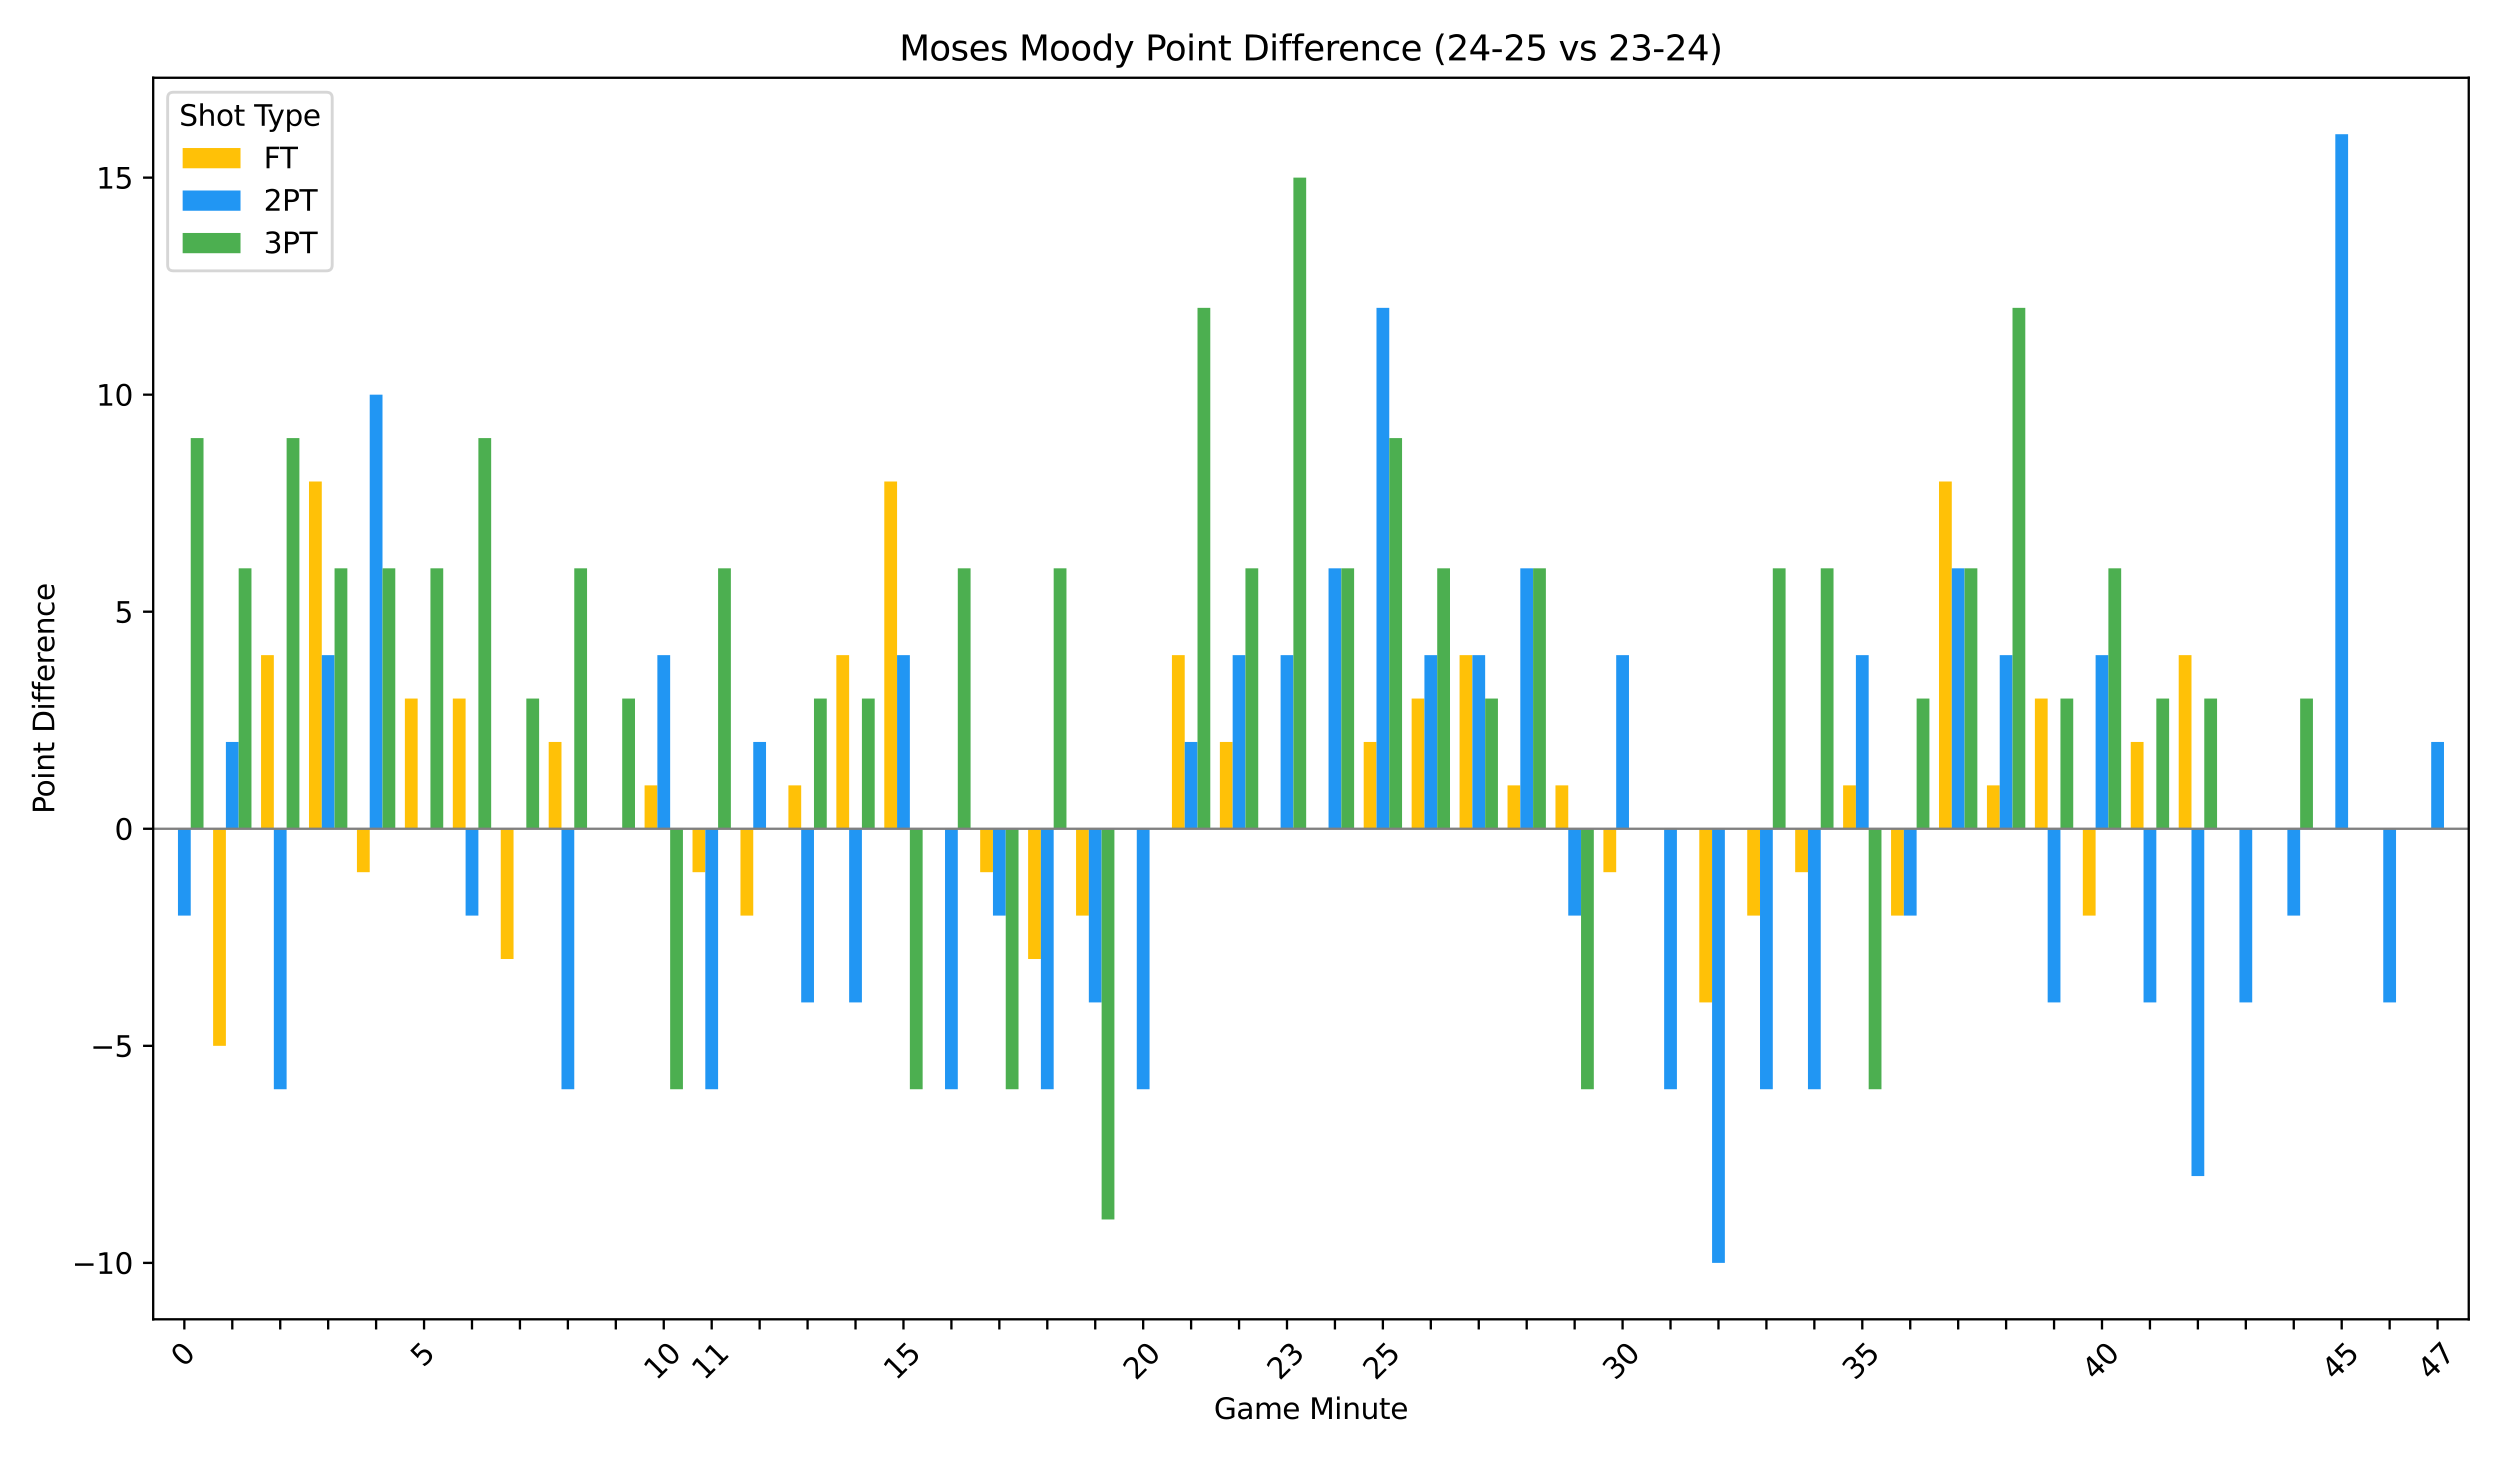 <?xml version="1.0" encoding="utf-8" standalone="no"?>
<!DOCTYPE svg PUBLIC "-//W3C//DTD SVG 1.1//EN"
  "http://www.w3.org/Graphics/SVG/1.1/DTD/svg11.dtd">
<svg xmlns:xlink="http://www.w3.org/1999/xlink" width="864pt" height="504pt" viewBox="0 0 864 504" xmlns="http://www.w3.org/2000/svg" version="1.1">
 <defs>
  <style type="text/css">*{stroke-linejoin: round; stroke-linecap: butt}</style>
 </defs>
 <g id="figure_1">
  <g id="patch_1">
   <path d="M 0 504 
L 864 504 
L 864 0 
L 0 0 
z
" style="fill: #ffffff"/>
  </g>
  <g id="axes_1">
   <g id="patch_2">
    <path d="M 52.94 455.956 
L 853.2 455.956 
L 853.2 26.88 
L 52.94 26.88 
z
" style="fill: #ffffff"/>
   </g>
   <g id="patch_3">
    <path d="M 57.082 286.426 
L 61.5 286.426 
L 61.5 286.426 
L 57.082 286.426 
z
" clip-path="url(#p18027b9542)" style="fill: #ffc107"/>
   </g>
   <g id="patch_4">
    <path d="M 73.651 286.426 
L 78.069 286.426 
L 78.069 361.439 
L 73.651 361.439 
z
" clip-path="url(#p18027b9542)" style="fill: #ffc107"/>
   </g>
   <g id="patch_5">
    <path d="M 90.219 286.426 
L 94.637 286.426 
L 94.637 226.415 
L 90.219 226.415 
z
" clip-path="url(#p18027b9542)" style="fill: #ffc107"/>
   </g>
   <g id="patch_6">
    <path d="M 106.788 286.426 
L 111.206 286.426 
L 111.206 166.405 
L 106.788 166.405 
z
" clip-path="url(#p18027b9542)" style="fill: #ffc107"/>
   </g>
   <g id="patch_7">
    <path d="M 123.356 286.426 
L 127.775 286.426 
L 127.775 301.428 
L 123.356 301.428 
z
" clip-path="url(#p18027b9542)" style="fill: #ffc107"/>
   </g>
   <g id="patch_8">
    <path d="M 139.925 286.426 
L 144.343 286.426 
L 144.343 241.418 
L 139.925 241.418 
z
" clip-path="url(#p18027b9542)" style="fill: #ffc107"/>
   </g>
   <g id="patch_9">
    <path d="M 156.493 286.426 
L 160.912 286.426 
L 160.912 241.418 
L 156.493 241.418 
z
" clip-path="url(#p18027b9542)" style="fill: #ffc107"/>
   </g>
   <g id="patch_10">
    <path d="M 173.062 286.426 
L 177.48 286.426 
L 177.48 331.434 
L 173.062 331.434 
z
" clip-path="url(#p18027b9542)" style="fill: #ffc107"/>
   </g>
   <g id="patch_11">
    <path d="M 189.63 286.426 
L 194.049 286.426 
L 194.049 256.42 
L 189.63 256.42 
z
" clip-path="url(#p18027b9542)" style="fill: #ffc107"/>
   </g>
   <g id="patch_12">
    <path d="M 206.199 286.426 
L 210.617 286.426 
L 210.617 286.426 
L 206.199 286.426 
z
" clip-path="url(#p18027b9542)" style="fill: #ffc107"/>
   </g>
   <g id="patch_13">
    <path d="M 222.767 286.426 
L 227.186 286.426 
L 227.186 271.423 
L 222.767 271.423 
z
" clip-path="url(#p18027b9542)" style="fill: #ffc107"/>
   </g>
   <g id="patch_14">
    <path d="M 239.336 286.426 
L 243.754 286.426 
L 243.754 301.428 
L 239.336 301.428 
z
" clip-path="url(#p18027b9542)" style="fill: #ffc107"/>
   </g>
   <g id="patch_15">
    <path d="M 255.904 286.426 
L 260.323 286.426 
L 260.323 316.431 
L 255.904 316.431 
z
" clip-path="url(#p18027b9542)" style="fill: #ffc107"/>
   </g>
   <g id="patch_16">
    <path d="M 272.473 286.426 
L 276.891 286.426 
L 276.891 271.423 
L 272.473 271.423 
z
" clip-path="url(#p18027b9542)" style="fill: #ffc107"/>
   </g>
   <g id="patch_17">
    <path d="M 289.042 286.426 
L 293.46 286.426 
L 293.46 226.415 
L 289.042 226.415 
z
" clip-path="url(#p18027b9542)" style="fill: #ffc107"/>
   </g>
   <g id="patch_18">
    <path d="M 305.61 286.426 
L 310.028 286.426 
L 310.028 166.405 
L 305.61 166.405 
z
" clip-path="url(#p18027b9542)" style="fill: #ffc107"/>
   </g>
   <g id="patch_19">
    <path d="M 322.179 286.426 
L 326.597 286.426 
L 326.597 286.426 
L 322.179 286.426 
z
" clip-path="url(#p18027b9542)" style="fill: #ffc107"/>
   </g>
   <g id="patch_20">
    <path d="M 338.747 286.426 
L 343.165 286.426 
L 343.165 301.428 
L 338.747 301.428 
z
" clip-path="url(#p18027b9542)" style="fill: #ffc107"/>
   </g>
   <g id="patch_21">
    <path d="M 355.316 286.426 
L 359.734 286.426 
L 359.734 331.434 
L 355.316 331.434 
z
" clip-path="url(#p18027b9542)" style="fill: #ffc107"/>
   </g>
   <g id="patch_22">
    <path d="M 371.884 286.426 
L 376.302 286.426 
L 376.302 316.431 
L 371.884 316.431 
z
" clip-path="url(#p18027b9542)" style="fill: #ffc107"/>
   </g>
   <g id="patch_23">
    <path d="M 388.453 286.426 
L 392.871 286.426 
L 392.871 286.426 
L 388.453 286.426 
z
" clip-path="url(#p18027b9542)" style="fill: #ffc107"/>
   </g>
   <g id="patch_24">
    <path d="M 405.021 286.426 
L 409.44 286.426 
L 409.44 226.415 
L 405.021 226.415 
z
" clip-path="url(#p18027b9542)" style="fill: #ffc107"/>
   </g>
   <g id="patch_25">
    <path d="M 421.59 286.426 
L 426.008 286.426 
L 426.008 256.42 
L 421.59 256.42 
z
" clip-path="url(#p18027b9542)" style="fill: #ffc107"/>
   </g>
   <g id="patch_26">
    <path d="M 438.158 286.426 
L 442.577 286.426 
L 442.577 286.426 
L 438.158 286.426 
z
" clip-path="url(#p18027b9542)" style="fill: #ffc107"/>
   </g>
   <g id="patch_27">
    <path d="M 454.727 286.426 
L 459.145 286.426 
L 459.145 286.426 
L 454.727 286.426 
z
" clip-path="url(#p18027b9542)" style="fill: #ffc107"/>
   </g>
   <g id="patch_28">
    <path d="M 471.295 286.426 
L 475.714 286.426 
L 475.714 256.42 
L 471.295 256.42 
z
" clip-path="url(#p18027b9542)" style="fill: #ffc107"/>
   </g>
   <g id="patch_29">
    <path d="M 487.864 286.426 
L 492.282 286.426 
L 492.282 241.418 
L 487.864 241.418 
z
" clip-path="url(#p18027b9542)" style="fill: #ffc107"/>
   </g>
   <g id="patch_30">
    <path d="M 504.432 286.426 
L 508.851 286.426 
L 508.851 226.415 
L 504.432 226.415 
z
" clip-path="url(#p18027b9542)" style="fill: #ffc107"/>
   </g>
   <g id="patch_31">
    <path d="M 521.001 286.426 
L 525.419 286.426 
L 525.419 271.423 
L 521.001 271.423 
z
" clip-path="url(#p18027b9542)" style="fill: #ffc107"/>
   </g>
   <g id="patch_32">
    <path d="M 537.57 286.426 
L 541.988 286.426 
L 541.988 271.423 
L 537.57 271.423 
z
" clip-path="url(#p18027b9542)" style="fill: #ffc107"/>
   </g>
   <g id="patch_33">
    <path d="M 554.138 286.426 
L 558.556 286.426 
L 558.556 301.428 
L 554.138 301.428 
z
" clip-path="url(#p18027b9542)" style="fill: #ffc107"/>
   </g>
   <g id="patch_34">
    <path d="M 570.707 286.426 
L 575.125 286.426 
L 575.125 286.426 
L 570.707 286.426 
z
" clip-path="url(#p18027b9542)" style="fill: #ffc107"/>
   </g>
   <g id="patch_35">
    <path d="M 587.275 286.426 
L 591.693 286.426 
L 591.693 346.436 
L 587.275 346.436 
z
" clip-path="url(#p18027b9542)" style="fill: #ffc107"/>
   </g>
   <g id="patch_36">
    <path d="M 603.844 286.426 
L 608.262 286.426 
L 608.262 316.431 
L 603.844 316.431 
z
" clip-path="url(#p18027b9542)" style="fill: #ffc107"/>
   </g>
   <g id="patch_37">
    <path d="M 620.412 286.426 
L 624.83 286.426 
L 624.83 301.428 
L 620.412 301.428 
z
" clip-path="url(#p18027b9542)" style="fill: #ffc107"/>
   </g>
   <g id="patch_38">
    <path d="M 636.981 286.426 
L 641.399 286.426 
L 641.399 271.423 
L 636.981 271.423 
z
" clip-path="url(#p18027b9542)" style="fill: #ffc107"/>
   </g>
   <g id="patch_39">
    <path d="M 653.549 286.426 
L 657.967 286.426 
L 657.967 316.431 
L 653.549 316.431 
z
" clip-path="url(#p18027b9542)" style="fill: #ffc107"/>
   </g>
   <g id="patch_40">
    <path d="M 670.118 286.426 
L 674.536 286.426 
L 674.536 166.405 
L 670.118 166.405 
z
" clip-path="url(#p18027b9542)" style="fill: #ffc107"/>
   </g>
   <g id="patch_41">
    <path d="M 686.686 286.426 
L 691.105 286.426 
L 691.105 271.423 
L 686.686 271.423 
z
" clip-path="url(#p18027b9542)" style="fill: #ffc107"/>
   </g>
   <g id="patch_42">
    <path d="M 703.255 286.426 
L 707.673 286.426 
L 707.673 241.418 
L 703.255 241.418 
z
" clip-path="url(#p18027b9542)" style="fill: #ffc107"/>
   </g>
   <g id="patch_43">
    <path d="M 719.823 286.426 
L 724.242 286.426 
L 724.242 316.431 
L 719.823 316.431 
z
" clip-path="url(#p18027b9542)" style="fill: #ffc107"/>
   </g>
   <g id="patch_44">
    <path d="M 736.392 286.426 
L 740.81 286.426 
L 740.81 256.42 
L 736.392 256.42 
z
" clip-path="url(#p18027b9542)" style="fill: #ffc107"/>
   </g>
   <g id="patch_45">
    <path d="M 752.96 286.426 
L 757.379 286.426 
L 757.379 226.415 
L 752.96 226.415 
z
" clip-path="url(#p18027b9542)" style="fill: #ffc107"/>
   </g>
   <g id="patch_46">
    <path d="M 769.529 286.426 
L 773.947 286.426 
L 773.947 286.426 
L 769.529 286.426 
z
" clip-path="url(#p18027b9542)" style="fill: #ffc107"/>
   </g>
   <g id="patch_47">
    <path d="M 786.097 286.426 
L 790.516 286.426 
L 790.516 286.426 
L 786.097 286.426 
z
" clip-path="url(#p18027b9542)" style="fill: #ffc107"/>
   </g>
   <g id="patch_48">
    <path d="M 802.666 286.426 
L 807.084 286.426 
L 807.084 286.426 
L 802.666 286.426 
z
" clip-path="url(#p18027b9542)" style="fill: #ffc107"/>
   </g>
   <g id="patch_49">
    <path d="M 819.235 286.426 
L 823.653 286.426 
L 823.653 286.426 
L 819.235 286.426 
z
" clip-path="url(#p18027b9542)" style="fill: #ffc107"/>
   </g>
   <g id="patch_50">
    <path d="M 835.803 286.426 
L 840.221 286.426 
L 840.221 286.426 
L 835.803 286.426 
z
" clip-path="url(#p18027b9542)" style="fill: #ffc107"/>
   </g>
   <g id="patch_51">
    <path d="M 61.5 286.426 
L 65.919 286.426 
L 65.919 316.431 
L 61.5 316.431 
z
" clip-path="url(#p18027b9542)" style="fill: #2196f3"/>
   </g>
   <g id="patch_52">
    <path d="M 78.069 286.426 
L 82.487 286.426 
L 82.487 256.42 
L 78.069 256.42 
z
" clip-path="url(#p18027b9542)" style="fill: #2196f3"/>
   </g>
   <g id="patch_53">
    <path d="M 94.637 286.426 
L 99.056 286.426 
L 99.056 376.442 
L 94.637 376.442 
z
" clip-path="url(#p18027b9542)" style="fill: #2196f3"/>
   </g>
   <g id="patch_54">
    <path d="M 111.206 286.426 
L 115.624 286.426 
L 115.624 226.415 
L 111.206 226.415 
z
" clip-path="url(#p18027b9542)" style="fill: #2196f3"/>
   </g>
   <g id="patch_55">
    <path d="M 127.775 286.426 
L 132.193 286.426 
L 132.193 136.399 
L 127.775 136.399 
z
" clip-path="url(#p18027b9542)" style="fill: #2196f3"/>
   </g>
   <g id="patch_56">
    <path d="M 144.343 286.426 
L 148.761 286.426 
L 148.761 286.426 
L 144.343 286.426 
z
" clip-path="url(#p18027b9542)" style="fill: #2196f3"/>
   </g>
   <g id="patch_57">
    <path d="M 160.912 286.426 
L 165.33 286.426 
L 165.33 316.431 
L 160.912 316.431 
z
" clip-path="url(#p18027b9542)" style="fill: #2196f3"/>
   </g>
   <g id="patch_58">
    <path d="M 177.48 286.426 
L 181.898 286.426 
L 181.898 286.426 
L 177.48 286.426 
z
" clip-path="url(#p18027b9542)" style="fill: #2196f3"/>
   </g>
   <g id="patch_59">
    <path d="M 194.049 286.426 
L 198.467 286.426 
L 198.467 376.442 
L 194.049 376.442 
z
" clip-path="url(#p18027b9542)" style="fill: #2196f3"/>
   </g>
   <g id="patch_60">
    <path d="M 210.617 286.426 
L 215.035 286.426 
L 215.035 286.426 
L 210.617 286.426 
z
" clip-path="url(#p18027b9542)" style="fill: #2196f3"/>
   </g>
   <g id="patch_61">
    <path d="M 227.186 286.426 
L 231.604 286.426 
L 231.604 226.415 
L 227.186 226.415 
z
" clip-path="url(#p18027b9542)" style="fill: #2196f3"/>
   </g>
   <g id="patch_62">
    <path d="M 243.754 286.426 
L 248.173 286.426 
L 248.173 376.442 
L 243.754 376.442 
z
" clip-path="url(#p18027b9542)" style="fill: #2196f3"/>
   </g>
   <g id="patch_63">
    <path d="M 260.323 286.426 
L 264.741 286.426 
L 264.741 256.42 
L 260.323 256.42 
z
" clip-path="url(#p18027b9542)" style="fill: #2196f3"/>
   </g>
   <g id="patch_64">
    <path d="M 276.891 286.426 
L 281.31 286.426 
L 281.31 346.436 
L 276.891 346.436 
z
" clip-path="url(#p18027b9542)" style="fill: #2196f3"/>
   </g>
   <g id="patch_65">
    <path d="M 293.46 286.426 
L 297.878 286.426 
L 297.878 346.436 
L 293.46 346.436 
z
" clip-path="url(#p18027b9542)" style="fill: #2196f3"/>
   </g>
   <g id="patch_66">
    <path d="M 310.028 286.426 
L 314.447 286.426 
L 314.447 226.415 
L 310.028 226.415 
z
" clip-path="url(#p18027b9542)" style="fill: #2196f3"/>
   </g>
   <g id="patch_67">
    <path d="M 326.597 286.426 
L 331.015 286.426 
L 331.015 376.442 
L 326.597 376.442 
z
" clip-path="url(#p18027b9542)" style="fill: #2196f3"/>
   </g>
   <g id="patch_68">
    <path d="M 343.165 286.426 
L 347.584 286.426 
L 347.584 316.431 
L 343.165 316.431 
z
" clip-path="url(#p18027b9542)" style="fill: #2196f3"/>
   </g>
   <g id="patch_69">
    <path d="M 359.734 286.426 
L 364.152 286.426 
L 364.152 376.442 
L 359.734 376.442 
z
" clip-path="url(#p18027b9542)" style="fill: #2196f3"/>
   </g>
   <g id="patch_70">
    <path d="M 376.302 286.426 
L 380.721 286.426 
L 380.721 346.436 
L 376.302 346.436 
z
" clip-path="url(#p18027b9542)" style="fill: #2196f3"/>
   </g>
   <g id="patch_71">
    <path d="M 392.871 286.426 
L 397.289 286.426 
L 397.289 376.442 
L 392.871 376.442 
z
" clip-path="url(#p18027b9542)" style="fill: #2196f3"/>
   </g>
   <g id="patch_72">
    <path d="M 409.44 286.426 
L 413.858 286.426 
L 413.858 256.42 
L 409.44 256.42 
z
" clip-path="url(#p18027b9542)" style="fill: #2196f3"/>
   </g>
   <g id="patch_73">
    <path d="M 426.008 286.426 
L 430.426 286.426 
L 430.426 226.415 
L 426.008 226.415 
z
" clip-path="url(#p18027b9542)" style="fill: #2196f3"/>
   </g>
   <g id="patch_74">
    <path d="M 442.577 286.426 
L 446.995 286.426 
L 446.995 226.415 
L 442.577 226.415 
z
" clip-path="url(#p18027b9542)" style="fill: #2196f3"/>
   </g>
   <g id="patch_75">
    <path d="M 459.145 286.426 
L 463.563 286.426 
L 463.563 196.41 
L 459.145 196.41 
z
" clip-path="url(#p18027b9542)" style="fill: #2196f3"/>
   </g>
   <g id="patch_76">
    <path d="M 475.714 286.426 
L 480.132 286.426 
L 480.132 106.394 
L 475.714 106.394 
z
" clip-path="url(#p18027b9542)" style="fill: #2196f3"/>
   </g>
   <g id="patch_77">
    <path d="M 492.282 286.426 
L 496.7 286.426 
L 496.7 226.415 
L 492.282 226.415 
z
" clip-path="url(#p18027b9542)" style="fill: #2196f3"/>
   </g>
   <g id="patch_78">
    <path d="M 508.851 286.426 
L 513.269 286.426 
L 513.269 226.415 
L 508.851 226.415 
z
" clip-path="url(#p18027b9542)" style="fill: #2196f3"/>
   </g>
   <g id="patch_79">
    <path d="M 525.419 286.426 
L 529.838 286.426 
L 529.838 196.41 
L 525.419 196.41 
z
" clip-path="url(#p18027b9542)" style="fill: #2196f3"/>
   </g>
   <g id="patch_80">
    <path d="M 541.988 286.426 
L 546.406 286.426 
L 546.406 316.431 
L 541.988 316.431 
z
" clip-path="url(#p18027b9542)" style="fill: #2196f3"/>
   </g>
   <g id="patch_81">
    <path d="M 558.556 286.426 
L 562.975 286.426 
L 562.975 226.415 
L 558.556 226.415 
z
" clip-path="url(#p18027b9542)" style="fill: #2196f3"/>
   </g>
   <g id="patch_82">
    <path d="M 575.125 286.426 
L 579.543 286.426 
L 579.543 376.442 
L 575.125 376.442 
z
" clip-path="url(#p18027b9542)" style="fill: #2196f3"/>
   </g>
   <g id="patch_83">
    <path d="M 591.693 286.426 
L 596.112 286.426 
L 596.112 436.452 
L 591.693 436.452 
z
" clip-path="url(#p18027b9542)" style="fill: #2196f3"/>
   </g>
   <g id="patch_84">
    <path d="M 608.262 286.426 
L 612.68 286.426 
L 612.68 376.442 
L 608.262 376.442 
z
" clip-path="url(#p18027b9542)" style="fill: #2196f3"/>
   </g>
   <g id="patch_85">
    <path d="M 624.83 286.426 
L 629.249 286.426 
L 629.249 376.442 
L 624.83 376.442 
z
" clip-path="url(#p18027b9542)" style="fill: #2196f3"/>
   </g>
   <g id="patch_86">
    <path d="M 641.399 286.426 
L 645.817 286.426 
L 645.817 226.415 
L 641.399 226.415 
z
" clip-path="url(#p18027b9542)" style="fill: #2196f3"/>
   </g>
   <g id="patch_87">
    <path d="M 657.967 286.426 
L 662.386 286.426 
L 662.386 316.431 
L 657.967 316.431 
z
" clip-path="url(#p18027b9542)" style="fill: #2196f3"/>
   </g>
   <g id="patch_88">
    <path d="M 674.536 286.426 
L 678.954 286.426 
L 678.954 196.41 
L 674.536 196.41 
z
" clip-path="url(#p18027b9542)" style="fill: #2196f3"/>
   </g>
   <g id="patch_89">
    <path d="M 691.105 286.426 
L 695.523 286.426 
L 695.523 226.415 
L 691.105 226.415 
z
" clip-path="url(#p18027b9542)" style="fill: #2196f3"/>
   </g>
   <g id="patch_90">
    <path d="M 707.673 286.426 
L 712.091 286.426 
L 712.091 346.436 
L 707.673 346.436 
z
" clip-path="url(#p18027b9542)" style="fill: #2196f3"/>
   </g>
   <g id="patch_91">
    <path d="M 724.242 286.426 
L 728.66 286.426 
L 728.66 226.415 
L 724.242 226.415 
z
" clip-path="url(#p18027b9542)" style="fill: #2196f3"/>
   </g>
   <g id="patch_92">
    <path d="M 740.81 286.426 
L 745.228 286.426 
L 745.228 346.436 
L 740.81 346.436 
z
" clip-path="url(#p18027b9542)" style="fill: #2196f3"/>
   </g>
   <g id="patch_93">
    <path d="M 757.379 286.426 
L 761.797 286.426 
L 761.797 406.447 
L 757.379 406.447 
z
" clip-path="url(#p18027b9542)" style="fill: #2196f3"/>
   </g>
   <g id="patch_94">
    <path d="M 773.947 286.426 
L 778.365 286.426 
L 778.365 346.436 
L 773.947 346.436 
z
" clip-path="url(#p18027b9542)" style="fill: #2196f3"/>
   </g>
   <g id="patch_95">
    <path d="M 790.516 286.426 
L 794.934 286.426 
L 794.934 316.431 
L 790.516 316.431 
z
" clip-path="url(#p18027b9542)" style="fill: #2196f3"/>
   </g>
   <g id="patch_96">
    <path d="M 807.084 286.426 
L 811.503 286.426 
L 811.503 46.383 
L 807.084 46.383 
z
" clip-path="url(#p18027b9542)" style="fill: #2196f3"/>
   </g>
   <g id="patch_97">
    <path d="M 823.653 286.426 
L 828.071 286.426 
L 828.071 346.436 
L 823.653 346.436 
z
" clip-path="url(#p18027b9542)" style="fill: #2196f3"/>
   </g>
   <g id="patch_98">
    <path d="M 840.221 286.426 
L 844.64 286.426 
L 844.64 256.42 
L 840.221 256.42 
z
" clip-path="url(#p18027b9542)" style="fill: #2196f3"/>
   </g>
   <g id="patch_99">
    <path d="M 65.919 286.426 
L 70.337 286.426 
L 70.337 151.402 
L 65.919 151.402 
z
" clip-path="url(#p18027b9542)" style="fill: #4caf50"/>
   </g>
   <g id="patch_100">
    <path d="M 82.487 286.426 
L 86.905 286.426 
L 86.905 196.41 
L 82.487 196.41 
z
" clip-path="url(#p18027b9542)" style="fill: #4caf50"/>
   </g>
   <g id="patch_101">
    <path d="M 99.056 286.426 
L 103.474 286.426 
L 103.474 151.402 
L 99.056 151.402 
z
" clip-path="url(#p18027b9542)" style="fill: #4caf50"/>
   </g>
   <g id="patch_102">
    <path d="M 115.624 286.426 
L 120.043 286.426 
L 120.043 196.41 
L 115.624 196.41 
z
" clip-path="url(#p18027b9542)" style="fill: #4caf50"/>
   </g>
   <g id="patch_103">
    <path d="M 132.193 286.426 
L 136.611 286.426 
L 136.611 196.41 
L 132.193 196.41 
z
" clip-path="url(#p18027b9542)" style="fill: #4caf50"/>
   </g>
   <g id="patch_104">
    <path d="M 148.761 286.426 
L 153.18 286.426 
L 153.18 196.41 
L 148.761 196.41 
z
" clip-path="url(#p18027b9542)" style="fill: #4caf50"/>
   </g>
   <g id="patch_105">
    <path d="M 165.33 286.426 
L 169.748 286.426 
L 169.748 151.402 
L 165.33 151.402 
z
" clip-path="url(#p18027b9542)" style="fill: #4caf50"/>
   </g>
   <g id="patch_106">
    <path d="M 181.898 286.426 
L 186.317 286.426 
L 186.317 241.418 
L 181.898 241.418 
z
" clip-path="url(#p18027b9542)" style="fill: #4caf50"/>
   </g>
   <g id="patch_107">
    <path d="M 198.467 286.426 
L 202.885 286.426 
L 202.885 196.41 
L 198.467 196.41 
z
" clip-path="url(#p18027b9542)" style="fill: #4caf50"/>
   </g>
   <g id="patch_108">
    <path d="M 215.035 286.426 
L 219.454 286.426 
L 219.454 241.418 
L 215.035 241.418 
z
" clip-path="url(#p18027b9542)" style="fill: #4caf50"/>
   </g>
   <g id="patch_109">
    <path d="M 231.604 286.426 
L 236.022 286.426 
L 236.022 376.442 
L 231.604 376.442 
z
" clip-path="url(#p18027b9542)" style="fill: #4caf50"/>
   </g>
   <g id="patch_110">
    <path d="M 248.173 286.426 
L 252.591 286.426 
L 252.591 196.41 
L 248.173 196.41 
z
" clip-path="url(#p18027b9542)" style="fill: #4caf50"/>
   </g>
   <g id="patch_111">
    <path d="M 264.741 286.426 
L 269.159 286.426 
L 269.159 286.426 
L 264.741 286.426 
z
" clip-path="url(#p18027b9542)" style="fill: #4caf50"/>
   </g>
   <g id="patch_112">
    <path d="M 281.31 286.426 
L 285.728 286.426 
L 285.728 241.418 
L 281.31 241.418 
z
" clip-path="url(#p18027b9542)" style="fill: #4caf50"/>
   </g>
   <g id="patch_113">
    <path d="M 297.878 286.426 
L 302.296 286.426 
L 302.296 241.418 
L 297.878 241.418 
z
" clip-path="url(#p18027b9542)" style="fill: #4caf50"/>
   </g>
   <g id="patch_114">
    <path d="M 314.447 286.426 
L 318.865 286.426 
L 318.865 376.442 
L 314.447 376.442 
z
" clip-path="url(#p18027b9542)" style="fill: #4caf50"/>
   </g>
   <g id="patch_115">
    <path d="M 331.015 286.426 
L 335.433 286.426 
L 335.433 196.41 
L 331.015 196.41 
z
" clip-path="url(#p18027b9542)" style="fill: #4caf50"/>
   </g>
   <g id="patch_116">
    <path d="M 347.584 286.426 
L 352.002 286.426 
L 352.002 376.442 
L 347.584 376.442 
z
" clip-path="url(#p18027b9542)" style="fill: #4caf50"/>
   </g>
   <g id="patch_117">
    <path d="M 364.152 286.426 
L 368.57 286.426 
L 368.57 196.41 
L 364.152 196.41 
z
" clip-path="url(#p18027b9542)" style="fill: #4caf50"/>
   </g>
   <g id="patch_118">
    <path d="M 380.721 286.426 
L 385.139 286.426 
L 385.139 421.449 
L 380.721 421.449 
z
" clip-path="url(#p18027b9542)" style="fill: #4caf50"/>
   </g>
   <g id="patch_119">
    <path d="M 397.289 286.426 
L 401.708 286.426 
L 401.708 286.426 
L 397.289 286.426 
z
" clip-path="url(#p18027b9542)" style="fill: #4caf50"/>
   </g>
   <g id="patch_120">
    <path d="M 413.858 286.426 
L 418.276 286.426 
L 418.276 106.394 
L 413.858 106.394 
z
" clip-path="url(#p18027b9542)" style="fill: #4caf50"/>
   </g>
   <g id="patch_121">
    <path d="M 430.426 286.426 
L 434.845 286.426 
L 434.845 196.41 
L 430.426 196.41 
z
" clip-path="url(#p18027b9542)" style="fill: #4caf50"/>
   </g>
   <g id="patch_122">
    <path d="M 446.995 286.426 
L 451.413 286.426 
L 451.413 61.386 
L 446.995 61.386 
z
" clip-path="url(#p18027b9542)" style="fill: #4caf50"/>
   </g>
   <g id="patch_123">
    <path d="M 463.563 286.426 
L 467.982 286.426 
L 467.982 196.41 
L 463.563 196.41 
z
" clip-path="url(#p18027b9542)" style="fill: #4caf50"/>
   </g>
   <g id="patch_124">
    <path d="M 480.132 286.426 
L 484.55 286.426 
L 484.55 151.402 
L 480.132 151.402 
z
" clip-path="url(#p18027b9542)" style="fill: #4caf50"/>
   </g>
   <g id="patch_125">
    <path d="M 496.7 286.426 
L 501.119 286.426 
L 501.119 196.41 
L 496.7 196.41 
z
" clip-path="url(#p18027b9542)" style="fill: #4caf50"/>
   </g>
   <g id="patch_126">
    <path d="M 513.269 286.426 
L 517.687 286.426 
L 517.687 241.418 
L 513.269 241.418 
z
" clip-path="url(#p18027b9542)" style="fill: #4caf50"/>
   </g>
   <g id="patch_127">
    <path d="M 529.838 286.426 
L 534.256 286.426 
L 534.256 196.41 
L 529.838 196.41 
z
" clip-path="url(#p18027b9542)" style="fill: #4caf50"/>
   </g>
   <g id="patch_128">
    <path d="M 546.406 286.426 
L 550.824 286.426 
L 550.824 376.442 
L 546.406 376.442 
z
" clip-path="url(#p18027b9542)" style="fill: #4caf50"/>
   </g>
   <g id="patch_129">
    <path d="M 562.975 286.426 
L 567.393 286.426 
L 567.393 286.426 
L 562.975 286.426 
z
" clip-path="url(#p18027b9542)" style="fill: #4caf50"/>
   </g>
   <g id="patch_130">
    <path d="M 579.543 286.426 
L 583.961 286.426 
L 583.961 286.426 
L 579.543 286.426 
z
" clip-path="url(#p18027b9542)" style="fill: #4caf50"/>
   </g>
   <g id="patch_131">
    <path d="M 596.112 286.426 
L 600.53 286.426 
L 600.53 286.426 
L 596.112 286.426 
z
" clip-path="url(#p18027b9542)" style="fill: #4caf50"/>
   </g>
   <g id="patch_132">
    <path d="M 612.68 286.426 
L 617.098 286.426 
L 617.098 196.41 
L 612.68 196.41 
z
" clip-path="url(#p18027b9542)" style="fill: #4caf50"/>
   </g>
   <g id="patch_133">
    <path d="M 629.249 286.426 
L 633.667 286.426 
L 633.667 196.41 
L 629.249 196.41 
z
" clip-path="url(#p18027b9542)" style="fill: #4caf50"/>
   </g>
   <g id="patch_134">
    <path d="M 645.817 286.426 
L 650.236 286.426 
L 650.236 376.442 
L 645.817 376.442 
z
" clip-path="url(#p18027b9542)" style="fill: #4caf50"/>
   </g>
   <g id="patch_135">
    <path d="M 662.386 286.426 
L 666.804 286.426 
L 666.804 241.418 
L 662.386 241.418 
z
" clip-path="url(#p18027b9542)" style="fill: #4caf50"/>
   </g>
   <g id="patch_136">
    <path d="M 678.954 286.426 
L 683.373 286.426 
L 683.373 196.41 
L 678.954 196.41 
z
" clip-path="url(#p18027b9542)" style="fill: #4caf50"/>
   </g>
   <g id="patch_137">
    <path d="M 695.523 286.426 
L 699.941 286.426 
L 699.941 106.394 
L 695.523 106.394 
z
" clip-path="url(#p18027b9542)" style="fill: #4caf50"/>
   </g>
   <g id="patch_138">
    <path d="M 712.091 286.426 
L 716.51 286.426 
L 716.51 241.418 
L 712.091 241.418 
z
" clip-path="url(#p18027b9542)" style="fill: #4caf50"/>
   </g>
   <g id="patch_139">
    <path d="M 728.66 286.426 
L 733.078 286.426 
L 733.078 196.41 
L 728.66 196.41 
z
" clip-path="url(#p18027b9542)" style="fill: #4caf50"/>
   </g>
   <g id="patch_140">
    <path d="M 745.228 286.426 
L 749.647 286.426 
L 749.647 241.418 
L 745.228 241.418 
z
" clip-path="url(#p18027b9542)" style="fill: #4caf50"/>
   </g>
   <g id="patch_141">
    <path d="M 761.797 286.426 
L 766.215 286.426 
L 766.215 241.418 
L 761.797 241.418 
z
" clip-path="url(#p18027b9542)" style="fill: #4caf50"/>
   </g>
   <g id="patch_142">
    <path d="M 778.365 286.426 
L 782.784 286.426 
L 782.784 286.426 
L 778.365 286.426 
z
" clip-path="url(#p18027b9542)" style="fill: #4caf50"/>
   </g>
   <g id="patch_143">
    <path d="M 794.934 286.426 
L 799.352 286.426 
L 799.352 241.418 
L 794.934 241.418 
z
" clip-path="url(#p18027b9542)" style="fill: #4caf50"/>
   </g>
   <g id="patch_144">
    <path d="M 811.503 286.426 
L 815.921 286.426 
L 815.921 286.426 
L 811.503 286.426 
z
" clip-path="url(#p18027b9542)" style="fill: #4caf50"/>
   </g>
   <g id="patch_145">
    <path d="M 828.071 286.426 
L 832.489 286.426 
L 832.489 286.426 
L 828.071 286.426 
z
" clip-path="url(#p18027b9542)" style="fill: #4caf50"/>
   </g>
   <g id="patch_146">
    <path d="M 844.64 286.426 
L 849.058 286.426 
L 849.058 286.426 
L 844.64 286.426 
z
" clip-path="url(#p18027b9542)" style="fill: #4caf50"/>
   </g>
   <g id="matplotlib.axis_1">
    <g id="xtick_1">
     <g id="line2d_1">
      <defs>
       <path id="mc8991cfaee" d="M 0 0 
L 0 3.5 
" style="stroke: #000000; stroke-width: 0.8"/>
      </defs>
      <g>
       <use xlink:href="#mc8991cfaee" x="63.71" y="455.956" style="stroke: #000000; stroke-width: 0.8"/>
      </g>
     </g>
     <g id="text_1">
      <!-- 0 -->
      <g transform="translate(63.411 472.827) rotate(-45) scale(0.1 -0.1)">
       <defs>
        <path id="DejaVuSans-30" d="M 2034 4250 
Q 1547 4250 1301 3770 
Q 1056 3291 1056 2328 
Q 1056 1369 1301 889 
Q 1547 409 2034 409 
Q 2525 409 2770 889 
Q 3016 1369 3016 2328 
Q 3016 3291 2770 3770 
Q 2525 4250 2034 4250 
z
M 2034 4750 
Q 2819 4750 3233 4129 
Q 3647 3509 3647 2328 
Q 3647 1150 3233 529 
Q 2819 -91 2034 -91 
Q 1250 -91 836 529 
Q 422 1150 422 2328 
Q 422 3509 836 4129 
Q 1250 4750 2034 4750 
z
" transform="scale(0.016)"/>
       </defs>
       <use xlink:href="#DejaVuSans-30"/>
      </g>
     </g>
    </g>
    <g id="xtick_2">
     <g id="line2d_2">
      <g>
       <use xlink:href="#mc8991cfaee" x="80.278" y="455.956" style="stroke: #000000; stroke-width: 0.8"/>
      </g>
     </g>
    </g>
    <g id="xtick_3">
     <g id="line2d_3">
      <g>
       <use xlink:href="#mc8991cfaee" x="96.847" y="455.956" style="stroke: #000000; stroke-width: 0.8"/>
      </g>
     </g>
    </g>
    <g id="xtick_4">
     <g id="line2d_4">
      <g>
       <use xlink:href="#mc8991cfaee" x="113.415" y="455.956" style="stroke: #000000; stroke-width: 0.8"/>
      </g>
     </g>
    </g>
    <g id="xtick_5">
     <g id="line2d_5">
      <g>
       <use xlink:href="#mc8991cfaee" x="129.984" y="455.956" style="stroke: #000000; stroke-width: 0.8"/>
      </g>
     </g>
    </g>
    <g id="xtick_6">
     <g id="line2d_6">
      <g>
       <use xlink:href="#mc8991cfaee" x="146.552" y="455.956" style="stroke: #000000; stroke-width: 0.8"/>
      </g>
     </g>
     <g id="text_2">
      <!-- 5 -->
      <g transform="translate(146.254 472.827) rotate(-45) scale(0.1 -0.1)">
       <defs>
        <path id="DejaVuSans-35" d="M 691 4666 
L 3169 4666 
L 3169 4134 
L 1269 4134 
L 1269 2991 
Q 1406 3038 1543 3061 
Q 1681 3084 1819 3084 
Q 2600 3084 3056 2656 
Q 3513 2228 3513 1497 
Q 3513 744 3044 326 
Q 2575 -91 1722 -91 
Q 1428 -91 1123 -41 
Q 819 9 494 109 
L 494 744 
Q 775 591 1075 516 
Q 1375 441 1709 441 
Q 2250 441 2565 725 
Q 2881 1009 2881 1497 
Q 2881 1984 2565 2268 
Q 2250 2553 1709 2553 
Q 1456 2553 1204 2497 
Q 953 2441 691 2322 
L 691 4666 
z
" transform="scale(0.016)"/>
       </defs>
       <use xlink:href="#DejaVuSans-35"/>
      </g>
     </g>
    </g>
    <g id="xtick_7">
     <g id="line2d_7">
      <g>
       <use xlink:href="#mc8991cfaee" x="163.121" y="455.956" style="stroke: #000000; stroke-width: 0.8"/>
      </g>
     </g>
    </g>
    <g id="xtick_8">
     <g id="line2d_8">
      <g>
       <use xlink:href="#mc8991cfaee" x="179.689" y="455.956" style="stroke: #000000; stroke-width: 0.8"/>
      </g>
     </g>
    </g>
    <g id="xtick_9">
     <g id="line2d_9">
      <g>
       <use xlink:href="#mc8991cfaee" x="196.258" y="455.956" style="stroke: #000000; stroke-width: 0.8"/>
      </g>
     </g>
    </g>
    <g id="xtick_10">
     <g id="line2d_10">
      <g>
       <use xlink:href="#mc8991cfaee" x="212.826" y="455.956" style="stroke: #000000; stroke-width: 0.8"/>
      </g>
     </g>
    </g>
    <g id="xtick_11">
     <g id="line2d_11">
      <g>
       <use xlink:href="#mc8991cfaee" x="229.395" y="455.956" style="stroke: #000000; stroke-width: 0.8"/>
      </g>
     </g>
     <g id="text_3">
      <!-- 10 -->
      <g transform="translate(226.847 477.326) rotate(-45) scale(0.1 -0.1)">
       <defs>
        <path id="DejaVuSans-31" d="M 794 531 
L 1825 531 
L 1825 4091 
L 703 3866 
L 703 4441 
L 1819 4666 
L 2450 4666 
L 2450 531 
L 3481 531 
L 3481 0 
L 794 0 
L 794 531 
z
" transform="scale(0.016)"/>
       </defs>
       <use xlink:href="#DejaVuSans-31"/>
       <use xlink:href="#DejaVuSans-30" transform="translate(63.623 0)"/>
      </g>
     </g>
    </g>
    <g id="xtick_12">
     <g id="line2d_12">
      <g>
       <use xlink:href="#mc8991cfaee" x="245.963" y="455.956" style="stroke: #000000; stroke-width: 0.8"/>
      </g>
     </g>
     <g id="text_4">
      <!-- 11 -->
      <g transform="translate(243.416 477.326) rotate(-45) scale(0.1 -0.1)">
       <use xlink:href="#DejaVuSans-31"/>
       <use xlink:href="#DejaVuSans-31" transform="translate(63.623 0)"/>
      </g>
     </g>
    </g>
    <g id="xtick_13">
     <g id="line2d_13">
      <g>
       <use xlink:href="#mc8991cfaee" x="262.532" y="455.956" style="stroke: #000000; stroke-width: 0.8"/>
      </g>
     </g>
    </g>
    <g id="xtick_14">
     <g id="line2d_14">
      <g>
       <use xlink:href="#mc8991cfaee" x="279.1" y="455.956" style="stroke: #000000; stroke-width: 0.8"/>
      </g>
     </g>
    </g>
    <g id="xtick_15">
     <g id="line2d_15">
      <g>
       <use xlink:href="#mc8991cfaee" x="295.669" y="455.956" style="stroke: #000000; stroke-width: 0.8"/>
      </g>
     </g>
    </g>
    <g id="xtick_16">
     <g id="line2d_16">
      <g>
       <use xlink:href="#mc8991cfaee" x="312.237" y="455.956" style="stroke: #000000; stroke-width: 0.8"/>
      </g>
     </g>
     <g id="text_5">
      <!-- 15 -->
      <g transform="translate(309.69 477.326) rotate(-45) scale(0.1 -0.1)">
       <use xlink:href="#DejaVuSans-31"/>
       <use xlink:href="#DejaVuSans-35" transform="translate(63.623 0)"/>
      </g>
     </g>
    </g>
    <g id="xtick_17">
     <g id="line2d_17">
      <g>
       <use xlink:href="#mc8991cfaee" x="328.806" y="455.956" style="stroke: #000000; stroke-width: 0.8"/>
      </g>
     </g>
    </g>
    <g id="xtick_18">
     <g id="line2d_18">
      <g>
       <use xlink:href="#mc8991cfaee" x="345.375" y="455.956" style="stroke: #000000; stroke-width: 0.8"/>
      </g>
     </g>
    </g>
    <g id="xtick_19">
     <g id="line2d_19">
      <g>
       <use xlink:href="#mc8991cfaee" x="361.943" y="455.956" style="stroke: #000000; stroke-width: 0.8"/>
      </g>
     </g>
    </g>
    <g id="xtick_20">
     <g id="line2d_20">
      <g>
       <use xlink:href="#mc8991cfaee" x="378.512" y="455.956" style="stroke: #000000; stroke-width: 0.8"/>
      </g>
     </g>
    </g>
    <g id="xtick_21">
     <g id="line2d_21">
      <g>
       <use xlink:href="#mc8991cfaee" x="395.08" y="455.956" style="stroke: #000000; stroke-width: 0.8"/>
      </g>
     </g>
     <g id="text_6">
      <!-- 20 -->
      <g transform="translate(392.532 477.326) rotate(-45) scale(0.1 -0.1)">
       <defs>
        <path id="DejaVuSans-32" d="M 1228 531 
L 3431 531 
L 3431 0 
L 469 0 
L 469 531 
Q 828 903 1448 1529 
Q 2069 2156 2228 2338 
Q 2531 2678 2651 2914 
Q 2772 3150 2772 3378 
Q 2772 3750 2511 3984 
Q 2250 4219 1831 4219 
Q 1534 4219 1204 4116 
Q 875 4013 500 3803 
L 500 4441 
Q 881 4594 1212 4672 
Q 1544 4750 1819 4750 
Q 2544 4750 2975 4387 
Q 3406 4025 3406 3419 
Q 3406 3131 3298 2873 
Q 3191 2616 2906 2266 
Q 2828 2175 2409 1742 
Q 1991 1309 1228 531 
z
" transform="scale(0.016)"/>
       </defs>
       <use xlink:href="#DejaVuSans-32"/>
       <use xlink:href="#DejaVuSans-30" transform="translate(63.623 0)"/>
      </g>
     </g>
    </g>
    <g id="xtick_22">
     <g id="line2d_22">
      <g>
       <use xlink:href="#mc8991cfaee" x="411.649" y="455.956" style="stroke: #000000; stroke-width: 0.8"/>
      </g>
     </g>
    </g>
    <g id="xtick_23">
     <g id="line2d_23">
      <g>
       <use xlink:href="#mc8991cfaee" x="428.217" y="455.956" style="stroke: #000000; stroke-width: 0.8"/>
      </g>
     </g>
    </g>
    <g id="xtick_24">
     <g id="line2d_24">
      <g>
       <use xlink:href="#mc8991cfaee" x="444.786" y="455.956" style="stroke: #000000; stroke-width: 0.8"/>
      </g>
     </g>
     <g id="text_7">
      <!-- 23 -->
      <g transform="translate(442.238 477.326) rotate(-45) scale(0.1 -0.1)">
       <defs>
        <path id="DejaVuSans-33" d="M 2597 2516 
Q 3050 2419 3304 2112 
Q 3559 1806 3559 1356 
Q 3559 666 3084 287 
Q 2609 -91 1734 -91 
Q 1441 -91 1130 -33 
Q 819 25 488 141 
L 488 750 
Q 750 597 1062 519 
Q 1375 441 1716 441 
Q 2309 441 2620 675 
Q 2931 909 2931 1356 
Q 2931 1769 2642 2001 
Q 2353 2234 1838 2234 
L 1294 2234 
L 1294 2753 
L 1863 2753 
Q 2328 2753 2575 2939 
Q 2822 3125 2822 3475 
Q 2822 3834 2567 4026 
Q 2313 4219 1838 4219 
Q 1578 4219 1281 4162 
Q 984 4106 628 3988 
L 628 4550 
Q 988 4650 1302 4700 
Q 1616 4750 1894 4750 
Q 2613 4750 3031 4423 
Q 3450 4097 3450 3541 
Q 3450 3153 3228 2886 
Q 3006 2619 2597 2516 
z
" transform="scale(0.016)"/>
       </defs>
       <use xlink:href="#DejaVuSans-32"/>
       <use xlink:href="#DejaVuSans-33" transform="translate(63.623 0)"/>
      </g>
     </g>
    </g>
    <g id="xtick_25">
     <g id="line2d_25">
      <g>
       <use xlink:href="#mc8991cfaee" x="461.354" y="455.956" style="stroke: #000000; stroke-width: 0.8"/>
      </g>
     </g>
    </g>
    <g id="xtick_26">
     <g id="line2d_26">
      <g>
       <use xlink:href="#mc8991cfaee" x="477.923" y="455.956" style="stroke: #000000; stroke-width: 0.8"/>
      </g>
     </g>
     <g id="text_8">
      <!-- 25 -->
      <g transform="translate(475.375 477.326) rotate(-45) scale(0.1 -0.1)">
       <use xlink:href="#DejaVuSans-32"/>
       <use xlink:href="#DejaVuSans-35" transform="translate(63.623 0)"/>
      </g>
     </g>
    </g>
    <g id="xtick_27">
     <g id="line2d_27">
      <g>
       <use xlink:href="#mc8991cfaee" x="494.491" y="455.956" style="stroke: #000000; stroke-width: 0.8"/>
      </g>
     </g>
    </g>
    <g id="xtick_28">
     <g id="line2d_28">
      <g>
       <use xlink:href="#mc8991cfaee" x="511.06" y="455.956" style="stroke: #000000; stroke-width: 0.8"/>
      </g>
     </g>
    </g>
    <g id="xtick_29">
     <g id="line2d_29">
      <g>
       <use xlink:href="#mc8991cfaee" x="527.628" y="455.956" style="stroke: #000000; stroke-width: 0.8"/>
      </g>
     </g>
    </g>
    <g id="xtick_30">
     <g id="line2d_30">
      <g>
       <use xlink:href="#mc8991cfaee" x="544.197" y="455.956" style="stroke: #000000; stroke-width: 0.8"/>
      </g>
     </g>
    </g>
    <g id="xtick_31">
     <g id="line2d_31">
      <g>
       <use xlink:href="#mc8991cfaee" x="560.765" y="455.956" style="stroke: #000000; stroke-width: 0.8"/>
      </g>
     </g>
     <g id="text_9">
      <!-- 30 -->
      <g transform="translate(558.218 477.326) rotate(-45) scale(0.1 -0.1)">
       <use xlink:href="#DejaVuSans-33"/>
       <use xlink:href="#DejaVuSans-30" transform="translate(63.623 0)"/>
      </g>
     </g>
    </g>
    <g id="xtick_32">
     <g id="line2d_32">
      <g>
       <use xlink:href="#mc8991cfaee" x="577.334" y="455.956" style="stroke: #000000; stroke-width: 0.8"/>
      </g>
     </g>
    </g>
    <g id="xtick_33">
     <g id="line2d_33">
      <g>
       <use xlink:href="#mc8991cfaee" x="593.903" y="455.956" style="stroke: #000000; stroke-width: 0.8"/>
      </g>
     </g>
    </g>
    <g id="xtick_34">
     <g id="line2d_34">
      <g>
       <use xlink:href="#mc8991cfaee" x="610.471" y="455.956" style="stroke: #000000; stroke-width: 0.8"/>
      </g>
     </g>
    </g>
    <g id="xtick_35">
     <g id="line2d_35">
      <g>
       <use xlink:href="#mc8991cfaee" x="627.04" y="455.956" style="stroke: #000000; stroke-width: 0.8"/>
      </g>
     </g>
    </g>
    <g id="xtick_36">
     <g id="line2d_36">
      <g>
       <use xlink:href="#mc8991cfaee" x="643.608" y="455.956" style="stroke: #000000; stroke-width: 0.8"/>
      </g>
     </g>
     <g id="text_10">
      <!-- 35 -->
      <g transform="translate(641.06 477.326) rotate(-45) scale(0.1 -0.1)">
       <use xlink:href="#DejaVuSans-33"/>
       <use xlink:href="#DejaVuSans-35" transform="translate(63.623 0)"/>
      </g>
     </g>
    </g>
    <g id="xtick_37">
     <g id="line2d_37">
      <g>
       <use xlink:href="#mc8991cfaee" x="660.177" y="455.956" style="stroke: #000000; stroke-width: 0.8"/>
      </g>
     </g>
    </g>
    <g id="xtick_38">
     <g id="line2d_38">
      <g>
       <use xlink:href="#mc8991cfaee" x="676.745" y="455.956" style="stroke: #000000; stroke-width: 0.8"/>
      </g>
     </g>
    </g>
    <g id="xtick_39">
     <g id="line2d_39">
      <g>
       <use xlink:href="#mc8991cfaee" x="693.314" y="455.956" style="stroke: #000000; stroke-width: 0.8"/>
      </g>
     </g>
    </g>
    <g id="xtick_40">
     <g id="line2d_40">
      <g>
       <use xlink:href="#mc8991cfaee" x="709.882" y="455.956" style="stroke: #000000; stroke-width: 0.8"/>
      </g>
     </g>
    </g>
    <g id="xtick_41">
     <g id="line2d_41">
      <g>
       <use xlink:href="#mc8991cfaee" x="726.451" y="455.956" style="stroke: #000000; stroke-width: 0.8"/>
      </g>
     </g>
     <g id="text_11">
      <!-- 40 -->
      <g transform="translate(723.903 477.326) rotate(-45) scale(0.1 -0.1)">
       <defs>
        <path id="DejaVuSans-34" d="M 2419 4116 
L 825 1625 
L 2419 1625 
L 2419 4116 
z
M 2253 4666 
L 3047 4666 
L 3047 1625 
L 3713 1625 
L 3713 1100 
L 3047 1100 
L 3047 0 
L 2419 0 
L 2419 1100 
L 313 1100 
L 313 1709 
L 2253 4666 
z
" transform="scale(0.016)"/>
       </defs>
       <use xlink:href="#DejaVuSans-34"/>
       <use xlink:href="#DejaVuSans-30" transform="translate(63.623 0)"/>
      </g>
     </g>
    </g>
    <g id="xtick_42">
     <g id="line2d_42">
      <g>
       <use xlink:href="#mc8991cfaee" x="743.019" y="455.956" style="stroke: #000000; stroke-width: 0.8"/>
      </g>
     </g>
    </g>
    <g id="xtick_43">
     <g id="line2d_43">
      <g>
       <use xlink:href="#mc8991cfaee" x="759.588" y="455.956" style="stroke: #000000; stroke-width: 0.8"/>
      </g>
     </g>
    </g>
    <g id="xtick_44">
     <g id="line2d_44">
      <g>
       <use xlink:href="#mc8991cfaee" x="776.156" y="455.956" style="stroke: #000000; stroke-width: 0.8"/>
      </g>
     </g>
    </g>
    <g id="xtick_45">
     <g id="line2d_45">
      <g>
       <use xlink:href="#mc8991cfaee" x="792.725" y="455.956" style="stroke: #000000; stroke-width: 0.8"/>
      </g>
     </g>
    </g>
    <g id="xtick_46">
     <g id="line2d_46">
      <g>
       <use xlink:href="#mc8991cfaee" x="809.293" y="455.956" style="stroke: #000000; stroke-width: 0.8"/>
      </g>
     </g>
     <g id="text_12">
      <!-- 45 -->
      <g transform="translate(806.746 477.326) rotate(-45) scale(0.1 -0.1)">
       <use xlink:href="#DejaVuSans-34"/>
       <use xlink:href="#DejaVuSans-35" transform="translate(63.623 0)"/>
      </g>
     </g>
    </g>
    <g id="xtick_47">
     <g id="line2d_47">
      <g>
       <use xlink:href="#mc8991cfaee" x="825.862" y="455.956" style="stroke: #000000; stroke-width: 0.8"/>
      </g>
     </g>
    </g>
    <g id="xtick_48">
     <g id="line2d_48">
      <g>
       <use xlink:href="#mc8991cfaee" x="842.43" y="455.956" style="stroke: #000000; stroke-width: 0.8"/>
      </g>
     </g>
     <g id="text_13">
      <!-- 47 -->
      <g transform="translate(839.883 477.326) rotate(-45) scale(0.1 -0.1)">
       <defs>
        <path id="DejaVuSans-37" d="M 525 4666 
L 3525 4666 
L 3525 4397 
L 1831 0 
L 1172 0 
L 2766 4134 
L 525 4134 
L 525 4666 
z
" transform="scale(0.016)"/>
       </defs>
       <use xlink:href="#DejaVuSans-34"/>
       <use xlink:href="#DejaVuSans-37" transform="translate(63.623 0)"/>
      </g>
     </g>
    </g>
    <g id="text_14">
     <!-- Game Minute -->
     <g transform="translate(419.518 490.395) scale(0.1 -0.1)">
      <defs>
       <path id="DejaVuSans-47" d="M 3809 666 
L 3809 1919 
L 2778 1919 
L 2778 2438 
L 4434 2438 
L 4434 434 
Q 4069 175 3628 42 
Q 3188 -91 2688 -91 
Q 1594 -91 976 548 
Q 359 1188 359 2328 
Q 359 3472 976 4111 
Q 1594 4750 2688 4750 
Q 3144 4750 3555 4637 
Q 3966 4525 4313 4306 
L 4313 3634 
Q 3963 3931 3569 4081 
Q 3175 4231 2741 4231 
Q 1884 4231 1454 3753 
Q 1025 3275 1025 2328 
Q 1025 1384 1454 906 
Q 1884 428 2741 428 
Q 3075 428 3337 486 
Q 3600 544 3809 666 
z
" transform="scale(0.016)"/>
       <path id="DejaVuSans-61" d="M 2194 1759 
Q 1497 1759 1228 1600 
Q 959 1441 959 1056 
Q 959 750 1161 570 
Q 1363 391 1709 391 
Q 2188 391 2477 730 
Q 2766 1069 2766 1631 
L 2766 1759 
L 2194 1759 
z
M 3341 1997 
L 3341 0 
L 2766 0 
L 2766 531 
Q 2569 213 2275 61 
Q 1981 -91 1556 -91 
Q 1019 -91 701 211 
Q 384 513 384 1019 
Q 384 1609 779 1909 
Q 1175 2209 1959 2209 
L 2766 2209 
L 2766 2266 
Q 2766 2663 2505 2880 
Q 2244 3097 1772 3097 
Q 1472 3097 1187 3025 
Q 903 2953 641 2809 
L 641 3341 
Q 956 3463 1253 3523 
Q 1550 3584 1831 3584 
Q 2591 3584 2966 3190 
Q 3341 2797 3341 1997 
z
" transform="scale(0.016)"/>
       <path id="DejaVuSans-6d" d="M 3328 2828 
Q 3544 3216 3844 3400 
Q 4144 3584 4550 3584 
Q 5097 3584 5394 3201 
Q 5691 2819 5691 2113 
L 5691 0 
L 5113 0 
L 5113 2094 
Q 5113 2597 4934 2840 
Q 4756 3084 4391 3084 
Q 3944 3084 3684 2787 
Q 3425 2491 3425 1978 
L 3425 0 
L 2847 0 
L 2847 2094 
Q 2847 2600 2669 2842 
Q 2491 3084 2119 3084 
Q 1678 3084 1418 2786 
Q 1159 2488 1159 1978 
L 1159 0 
L 581 0 
L 581 3500 
L 1159 3500 
L 1159 2956 
Q 1356 3278 1631 3431 
Q 1906 3584 2284 3584 
Q 2666 3584 2933 3390 
Q 3200 3197 3328 2828 
z
" transform="scale(0.016)"/>
       <path id="DejaVuSans-65" d="M 3597 1894 
L 3597 1613 
L 953 1613 
Q 991 1019 1311 708 
Q 1631 397 2203 397 
Q 2534 397 2845 478 
Q 3156 559 3463 722 
L 3463 178 
Q 3153 47 2828 -22 
Q 2503 -91 2169 -91 
Q 1331 -91 842 396 
Q 353 884 353 1716 
Q 353 2575 817 3079 
Q 1281 3584 2069 3584 
Q 2775 3584 3186 3129 
Q 3597 2675 3597 1894 
z
M 3022 2063 
Q 3016 2534 2758 2815 
Q 2500 3097 2075 3097 
Q 1594 3097 1305 2825 
Q 1016 2553 972 2059 
L 3022 2063 
z
" transform="scale(0.016)"/>
       <path id="DejaVuSans-20" transform="scale(0.016)"/>
       <path id="DejaVuSans-4d" d="M 628 4666 
L 1569 4666 
L 2759 1491 
L 3956 4666 
L 4897 4666 
L 4897 0 
L 4281 0 
L 4281 4097 
L 3078 897 
L 2444 897 
L 1241 4097 
L 1241 0 
L 628 0 
L 628 4666 
z
" transform="scale(0.016)"/>
       <path id="DejaVuSans-69" d="M 603 3500 
L 1178 3500 
L 1178 0 
L 603 0 
L 603 3500 
z
M 603 4863 
L 1178 4863 
L 1178 4134 
L 603 4134 
L 603 4863 
z
" transform="scale(0.016)"/>
       <path id="DejaVuSans-6e" d="M 3513 2113 
L 3513 0 
L 2938 0 
L 2938 2094 
Q 2938 2591 2744 2837 
Q 2550 3084 2163 3084 
Q 1697 3084 1428 2787 
Q 1159 2491 1159 1978 
L 1159 0 
L 581 0 
L 581 3500 
L 1159 3500 
L 1159 2956 
Q 1366 3272 1645 3428 
Q 1925 3584 2291 3584 
Q 2894 3584 3203 3211 
Q 3513 2838 3513 2113 
z
" transform="scale(0.016)"/>
       <path id="DejaVuSans-75" d="M 544 1381 
L 544 3500 
L 1119 3500 
L 1119 1403 
Q 1119 906 1312 657 
Q 1506 409 1894 409 
Q 2359 409 2629 706 
Q 2900 1003 2900 1516 
L 2900 3500 
L 3475 3500 
L 3475 0 
L 2900 0 
L 2900 538 
Q 2691 219 2414 64 
Q 2138 -91 1772 -91 
Q 1169 -91 856 284 
Q 544 659 544 1381 
z
M 1991 3584 
L 1991 3584 
z
" transform="scale(0.016)"/>
       <path id="DejaVuSans-74" d="M 1172 4494 
L 1172 3500 
L 2356 3500 
L 2356 3053 
L 1172 3053 
L 1172 1153 
Q 1172 725 1289 603 
Q 1406 481 1766 481 
L 2356 481 
L 2356 0 
L 1766 0 
Q 1100 0 847 248 
Q 594 497 594 1153 
L 594 3053 
L 172 3053 
L 172 3500 
L 594 3500 
L 594 4494 
L 1172 4494 
z
" transform="scale(0.016)"/>
      </defs>
      <use xlink:href="#DejaVuSans-47"/>
      <use xlink:href="#DejaVuSans-61" transform="translate(77.49 0)"/>
      <use xlink:href="#DejaVuSans-6d" transform="translate(138.77 0)"/>
      <use xlink:href="#DejaVuSans-65" transform="translate(236.182 0)"/>
      <use xlink:href="#DejaVuSans-20" transform="translate(297.705 0)"/>
      <use xlink:href="#DejaVuSans-4d" transform="translate(329.492 0)"/>
      <use xlink:href="#DejaVuSans-69" transform="translate(415.771 0)"/>
      <use xlink:href="#DejaVuSans-6e" transform="translate(443.555 0)"/>
      <use xlink:href="#DejaVuSans-75" transform="translate(506.934 0)"/>
      <use xlink:href="#DejaVuSans-74" transform="translate(570.312 0)"/>
      <use xlink:href="#DejaVuSans-65" transform="translate(609.521 0)"/>
     </g>
    </g>
   </g>
   <g id="matplotlib.axis_2">
    <g id="ytick_1">
     <g id="line2d_49">
      <defs>
       <path id="medaf1656de" d="M 0 0 
L -3.5 0 
" style="stroke: #000000; stroke-width: 0.8"/>
      </defs>
      <g>
       <use xlink:href="#medaf1656de" x="52.94" y="436.452" style="stroke: #000000; stroke-width: 0.8"/>
      </g>
     </g>
     <g id="text_15">
      <!-- −10 -->
      <g transform="translate(24.835 440.251) scale(0.1 -0.1)">
       <defs>
        <path id="DejaVuSans-2212" d="M 678 2272 
L 4684 2272 
L 4684 1741 
L 678 1741 
L 678 2272 
z
" transform="scale(0.016)"/>
       </defs>
       <use xlink:href="#DejaVuSans-2212"/>
       <use xlink:href="#DejaVuSans-31" transform="translate(83.789 0)"/>
       <use xlink:href="#DejaVuSans-30" transform="translate(147.412 0)"/>
      </g>
     </g>
    </g>
    <g id="ytick_2">
     <g id="line2d_50">
      <g>
       <use xlink:href="#medaf1656de" x="52.94" y="361.439" style="stroke: #000000; stroke-width: 0.8"/>
      </g>
     </g>
     <g id="text_16">
      <!-- −5 -->
      <g transform="translate(31.198 365.238) scale(0.1 -0.1)">
       <use xlink:href="#DejaVuSans-2212"/>
       <use xlink:href="#DejaVuSans-35" transform="translate(83.789 0)"/>
      </g>
     </g>
    </g>
    <g id="ytick_3">
     <g id="line2d_51">
      <g>
       <use xlink:href="#medaf1656de" x="52.94" y="286.426" style="stroke: #000000; stroke-width: 0.8"/>
      </g>
     </g>
     <g id="text_17">
      <!-- 0 -->
      <g transform="translate(39.578 290.225) scale(0.1 -0.1)">
       <use xlink:href="#DejaVuSans-30"/>
      </g>
     </g>
    </g>
    <g id="ytick_4">
     <g id="line2d_52">
      <g>
       <use xlink:href="#medaf1656de" x="52.94" y="211.412" style="stroke: #000000; stroke-width: 0.8"/>
      </g>
     </g>
     <g id="text_18">
      <!-- 5 -->
      <g transform="translate(39.578 215.212) scale(0.1 -0.1)">
       <use xlink:href="#DejaVuSans-35"/>
      </g>
     </g>
    </g>
    <g id="ytick_5">
     <g id="line2d_53">
      <g>
       <use xlink:href="#medaf1656de" x="52.94" y="136.399" style="stroke: #000000; stroke-width: 0.8"/>
      </g>
     </g>
     <g id="text_19">
      <!-- 10 -->
      <g transform="translate(33.215 140.198) scale(0.1 -0.1)">
       <use xlink:href="#DejaVuSans-31"/>
       <use xlink:href="#DejaVuSans-30" transform="translate(63.623 0)"/>
      </g>
     </g>
    </g>
    <g id="ytick_6">
     <g id="line2d_54">
      <g>
       <use xlink:href="#medaf1656de" x="52.94" y="61.386" style="stroke: #000000; stroke-width: 0.8"/>
      </g>
     </g>
     <g id="text_20">
      <!-- 15 -->
      <g transform="translate(33.215 65.185) scale(0.1 -0.1)">
       <use xlink:href="#DejaVuSans-31"/>
       <use xlink:href="#DejaVuSans-35" transform="translate(63.623 0)"/>
      </g>
     </g>
    </g>
    <g id="text_21">
     <!-- Point Difference -->
     <g transform="translate(18.756 281.268) rotate(-90) scale(0.1 -0.1)">
      <defs>
       <path id="DejaVuSans-50" d="M 1259 4147 
L 1259 2394 
L 2053 2394 
Q 2494 2394 2734 2622 
Q 2975 2850 2975 3272 
Q 2975 3691 2734 3919 
Q 2494 4147 2053 4147 
L 1259 4147 
z
M 628 4666 
L 2053 4666 
Q 2838 4666 3239 4311 
Q 3641 3956 3641 3272 
Q 3641 2581 3239 2228 
Q 2838 1875 2053 1875 
L 1259 1875 
L 1259 0 
L 628 0 
L 628 4666 
z
" transform="scale(0.016)"/>
       <path id="DejaVuSans-6f" d="M 1959 3097 
Q 1497 3097 1228 2736 
Q 959 2375 959 1747 
Q 959 1119 1226 758 
Q 1494 397 1959 397 
Q 2419 397 2687 759 
Q 2956 1122 2956 1747 
Q 2956 2369 2687 2733 
Q 2419 3097 1959 3097 
z
M 1959 3584 
Q 2709 3584 3137 3096 
Q 3566 2609 3566 1747 
Q 3566 888 3137 398 
Q 2709 -91 1959 -91 
Q 1206 -91 779 398 
Q 353 888 353 1747 
Q 353 2609 779 3096 
Q 1206 3584 1959 3584 
z
" transform="scale(0.016)"/>
       <path id="DejaVuSans-44" d="M 1259 4147 
L 1259 519 
L 2022 519 
Q 2988 519 3436 956 
Q 3884 1394 3884 2338 
Q 3884 3275 3436 3711 
Q 2988 4147 2022 4147 
L 1259 4147 
z
M 628 4666 
L 1925 4666 
Q 3281 4666 3915 4102 
Q 4550 3538 4550 2338 
Q 4550 1131 3912 565 
Q 3275 0 1925 0 
L 628 0 
L 628 4666 
z
" transform="scale(0.016)"/>
       <path id="DejaVuSans-66" d="M 2375 4863 
L 2375 4384 
L 1825 4384 
Q 1516 4384 1395 4259 
Q 1275 4134 1275 3809 
L 1275 3500 
L 2222 3500 
L 2222 3053 
L 1275 3053 
L 1275 0 
L 697 0 
L 697 3053 
L 147 3053 
L 147 3500 
L 697 3500 
L 697 3744 
Q 697 4328 969 4595 
Q 1241 4863 1831 4863 
L 2375 4863 
z
" transform="scale(0.016)"/>
       <path id="DejaVuSans-72" d="M 2631 2963 
Q 2534 3019 2420 3045 
Q 2306 3072 2169 3072 
Q 1681 3072 1420 2755 
Q 1159 2438 1159 1844 
L 1159 0 
L 581 0 
L 581 3500 
L 1159 3500 
L 1159 2956 
Q 1341 3275 1631 3429 
Q 1922 3584 2338 3584 
Q 2397 3584 2469 3576 
Q 2541 3569 2628 3553 
L 2631 2963 
z
" transform="scale(0.016)"/>
       <path id="DejaVuSans-63" d="M 3122 3366 
L 3122 2828 
Q 2878 2963 2633 3030 
Q 2388 3097 2138 3097 
Q 1578 3097 1268 2742 
Q 959 2388 959 1747 
Q 959 1106 1268 751 
Q 1578 397 2138 397 
Q 2388 397 2633 464 
Q 2878 531 3122 666 
L 3122 134 
Q 2881 22 2623 -34 
Q 2366 -91 2075 -91 
Q 1284 -91 818 406 
Q 353 903 353 1747 
Q 353 2603 823 3093 
Q 1294 3584 2113 3584 
Q 2378 3584 2631 3529 
Q 2884 3475 3122 3366 
z
" transform="scale(0.016)"/>
      </defs>
      <use xlink:href="#DejaVuSans-50"/>
      <use xlink:href="#DejaVuSans-6f" transform="translate(56.678 0)"/>
      <use xlink:href="#DejaVuSans-69" transform="translate(117.859 0)"/>
      <use xlink:href="#DejaVuSans-6e" transform="translate(145.643 0)"/>
      <use xlink:href="#DejaVuSans-74" transform="translate(209.021 0)"/>
      <use xlink:href="#DejaVuSans-20" transform="translate(248.23 0)"/>
      <use xlink:href="#DejaVuSans-44" transform="translate(280.018 0)"/>
      <use xlink:href="#DejaVuSans-69" transform="translate(357.02 0)"/>
      <use xlink:href="#DejaVuSans-66" transform="translate(384.803 0)"/>
      <use xlink:href="#DejaVuSans-66" transform="translate(420.008 0)"/>
      <use xlink:href="#DejaVuSans-65" transform="translate(455.213 0)"/>
      <use xlink:href="#DejaVuSans-72" transform="translate(516.736 0)"/>
      <use xlink:href="#DejaVuSans-65" transform="translate(555.6 0)"/>
      <use xlink:href="#DejaVuSans-6e" transform="translate(617.123 0)"/>
      <use xlink:href="#DejaVuSans-63" transform="translate(680.502 0)"/>
      <use xlink:href="#DejaVuSans-65" transform="translate(735.482 0)"/>
     </g>
    </g>
   </g>
   <g id="line2d_55">
    <path d="M 52.94 286.426 
L 853.2 286.426 
" clip-path="url(#p18027b9542)" style="fill: none; stroke: #808080; stroke-width: 0.8; stroke-linecap: square"/>
   </g>
   <g id="patch_147">
    <path d="M 52.94 455.956 
L 52.94 26.88 
" style="fill: none; stroke: #000000; stroke-width: 0.8; stroke-linejoin: miter; stroke-linecap: square"/>
   </g>
   <g id="patch_148">
    <path d="M 853.2 455.956 
L 853.2 26.88 
" style="fill: none; stroke: #000000; stroke-width: 0.8; stroke-linejoin: miter; stroke-linecap: square"/>
   </g>
   <g id="patch_149">
    <path d="M 52.94 455.956 
L 853.2 455.956 
" style="fill: none; stroke: #000000; stroke-width: 0.8; stroke-linejoin: miter; stroke-linecap: square"/>
   </g>
   <g id="patch_150">
    <path d="M 52.94 26.88 
L 853.2 26.88 
" style="fill: none; stroke: #000000; stroke-width: 0.8; stroke-linejoin: miter; stroke-linecap: square"/>
   </g>
   <g id="text_22">
    <!-- Moses Moody Point Difference (24-25 vs 23-24) -->
    <g transform="translate(310.817 20.88) scale(0.12 -0.12)">
     <defs>
      <path id="DejaVuSans-73" d="M 2834 3397 
L 2834 2853 
Q 2591 2978 2328 3040 
Q 2066 3103 1784 3103 
Q 1356 3103 1142 2972 
Q 928 2841 928 2578 
Q 928 2378 1081 2264 
Q 1234 2150 1697 2047 
L 1894 2003 
Q 2506 1872 2764 1633 
Q 3022 1394 3022 966 
Q 3022 478 2636 193 
Q 2250 -91 1575 -91 
Q 1294 -91 989 -36 
Q 684 19 347 128 
L 347 722 
Q 666 556 975 473 
Q 1284 391 1588 391 
Q 1994 391 2212 530 
Q 2431 669 2431 922 
Q 2431 1156 2273 1281 
Q 2116 1406 1581 1522 
L 1381 1569 
Q 847 1681 609 1914 
Q 372 2147 372 2553 
Q 372 3047 722 3315 
Q 1072 3584 1716 3584 
Q 2034 3584 2315 3537 
Q 2597 3491 2834 3397 
z
" transform="scale(0.016)"/>
      <path id="DejaVuSans-64" d="M 2906 2969 
L 2906 4863 
L 3481 4863 
L 3481 0 
L 2906 0 
L 2906 525 
Q 2725 213 2448 61 
Q 2172 -91 1784 -91 
Q 1150 -91 751 415 
Q 353 922 353 1747 
Q 353 2572 751 3078 
Q 1150 3584 1784 3584 
Q 2172 3584 2448 3432 
Q 2725 3281 2906 2969 
z
M 947 1747 
Q 947 1113 1208 752 
Q 1469 391 1925 391 
Q 2381 391 2643 752 
Q 2906 1113 2906 1747 
Q 2906 2381 2643 2742 
Q 2381 3103 1925 3103 
Q 1469 3103 1208 2742 
Q 947 2381 947 1747 
z
" transform="scale(0.016)"/>
      <path id="DejaVuSans-79" d="M 2059 -325 
Q 1816 -950 1584 -1140 
Q 1353 -1331 966 -1331 
L 506 -1331 
L 506 -850 
L 844 -850 
Q 1081 -850 1212 -737 
Q 1344 -625 1503 -206 
L 1606 56 
L 191 3500 
L 800 3500 
L 1894 763 
L 2988 3500 
L 3597 3500 
L 2059 -325 
z
" transform="scale(0.016)"/>
      <path id="DejaVuSans-28" d="M 1984 4856 
Q 1566 4138 1362 3434 
Q 1159 2731 1159 2009 
Q 1159 1288 1364 580 
Q 1569 -128 1984 -844 
L 1484 -844 
Q 1016 -109 783 600 
Q 550 1309 550 2009 
Q 550 2706 781 3412 
Q 1013 4119 1484 4856 
L 1984 4856 
z
" transform="scale(0.016)"/>
      <path id="DejaVuSans-2d" d="M 313 2009 
L 1997 2009 
L 1997 1497 
L 313 1497 
L 313 2009 
z
" transform="scale(0.016)"/>
      <path id="DejaVuSans-76" d="M 191 3500 
L 800 3500 
L 1894 563 
L 2988 3500 
L 3597 3500 
L 2284 0 
L 1503 0 
L 191 3500 
z
" transform="scale(0.016)"/>
      <path id="DejaVuSans-29" d="M 513 4856 
L 1013 4856 
Q 1481 4119 1714 3412 
Q 1947 2706 1947 2009 
Q 1947 1309 1714 600 
Q 1481 -109 1013 -844 
L 513 -844 
Q 928 -128 1133 580 
Q 1338 1288 1338 2009 
Q 1338 2731 1133 3434 
Q 928 4138 513 4856 
z
" transform="scale(0.016)"/>
     </defs>
     <use xlink:href="#DejaVuSans-4d"/>
     <use xlink:href="#DejaVuSans-6f" transform="translate(86.279 0)"/>
     <use xlink:href="#DejaVuSans-73" transform="translate(147.461 0)"/>
     <use xlink:href="#DejaVuSans-65" transform="translate(199.561 0)"/>
     <use xlink:href="#DejaVuSans-73" transform="translate(261.084 0)"/>
     <use xlink:href="#DejaVuSans-20" transform="translate(313.184 0)"/>
     <use xlink:href="#DejaVuSans-4d" transform="translate(344.971 0)"/>
     <use xlink:href="#DejaVuSans-6f" transform="translate(431.25 0)"/>
     <use xlink:href="#DejaVuSans-6f" transform="translate(492.432 0)"/>
     <use xlink:href="#DejaVuSans-64" transform="translate(553.613 0)"/>
     <use xlink:href="#DejaVuSans-79" transform="translate(617.09 0)"/>
     <use xlink:href="#DejaVuSans-20" transform="translate(676.27 0)"/>
     <use xlink:href="#DejaVuSans-50" transform="translate(708.057 0)"/>
     <use xlink:href="#DejaVuSans-6f" transform="translate(764.734 0)"/>
     <use xlink:href="#DejaVuSans-69" transform="translate(825.916 0)"/>
     <use xlink:href="#DejaVuSans-6e" transform="translate(853.699 0)"/>
     <use xlink:href="#DejaVuSans-74" transform="translate(917.078 0)"/>
     <use xlink:href="#DejaVuSans-20" transform="translate(956.287 0)"/>
     <use xlink:href="#DejaVuSans-44" transform="translate(988.074 0)"/>
     <use xlink:href="#DejaVuSans-69" transform="translate(1065.076 0)"/>
     <use xlink:href="#DejaVuSans-66" transform="translate(1092.859 0)"/>
     <use xlink:href="#DejaVuSans-66" transform="translate(1128.064 0)"/>
     <use xlink:href="#DejaVuSans-65" transform="translate(1163.27 0)"/>
     <use xlink:href="#DejaVuSans-72" transform="translate(1224.793 0)"/>
     <use xlink:href="#DejaVuSans-65" transform="translate(1263.656 0)"/>
     <use xlink:href="#DejaVuSans-6e" transform="translate(1325.18 0)"/>
     <use xlink:href="#DejaVuSans-63" transform="translate(1388.559 0)"/>
     <use xlink:href="#DejaVuSans-65" transform="translate(1443.539 0)"/>
     <use xlink:href="#DejaVuSans-20" transform="translate(1505.062 0)"/>
     <use xlink:href="#DejaVuSans-28" transform="translate(1536.85 0)"/>
     <use xlink:href="#DejaVuSans-32" transform="translate(1575.863 0)"/>
     <use xlink:href="#DejaVuSans-34" transform="translate(1639.486 0)"/>
     <use xlink:href="#DejaVuSans-2d" transform="translate(1703.109 0)"/>
     <use xlink:href="#DejaVuSans-32" transform="translate(1739.193 0)"/>
     <use xlink:href="#DejaVuSans-35" transform="translate(1802.816 0)"/>
     <use xlink:href="#DejaVuSans-20" transform="translate(1866.439 0)"/>
     <use xlink:href="#DejaVuSans-76" transform="translate(1898.227 0)"/>
     <use xlink:href="#DejaVuSans-73" transform="translate(1957.406 0)"/>
     <use xlink:href="#DejaVuSans-20" transform="translate(2009.506 0)"/>
     <use xlink:href="#DejaVuSans-32" transform="translate(2041.293 0)"/>
     <use xlink:href="#DejaVuSans-33" transform="translate(2104.916 0)"/>
     <use xlink:href="#DejaVuSans-2d" transform="translate(2168.539 0)"/>
     <use xlink:href="#DejaVuSans-32" transform="translate(2204.623 0)"/>
     <use xlink:href="#DejaVuSans-34" transform="translate(2268.246 0)"/>
     <use xlink:href="#DejaVuSans-29" transform="translate(2331.869 0)"/>
    </g>
   </g>
   <g id="legend_1">
    <g id="patch_151">
     <path d="M 59.94 93.593 
L 112.809 93.593 
Q 114.809 93.593 114.809 91.593 
L 114.809 33.88 
Q 114.809 31.88 112.809 31.88 
L 59.94 31.88 
Q 57.94 31.88 57.94 33.88 
L 57.94 91.593 
Q 57.94 93.593 59.94 93.593 
z
" style="fill: #ffffff; opacity: 0.8; stroke: #cccccc; stroke-linejoin: miter"/>
    </g>
    <g id="text_23">
     <!-- Shot Type -->
     <g transform="translate(61.94 43.478) scale(0.1 -0.1)">
      <defs>
       <path id="DejaVuSans-53" d="M 3425 4513 
L 3425 3897 
Q 3066 4069 2747 4153 
Q 2428 4238 2131 4238 
Q 1616 4238 1336 4038 
Q 1056 3838 1056 3469 
Q 1056 3159 1242 3001 
Q 1428 2844 1947 2747 
L 2328 2669 
Q 3034 2534 3370 2195 
Q 3706 1856 3706 1288 
Q 3706 609 3251 259 
Q 2797 -91 1919 -91 
Q 1588 -91 1214 -16 
Q 841 59 441 206 
L 441 856 
Q 825 641 1194 531 
Q 1563 422 1919 422 
Q 2459 422 2753 634 
Q 3047 847 3047 1241 
Q 3047 1584 2836 1778 
Q 2625 1972 2144 2069 
L 1759 2144 
Q 1053 2284 737 2584 
Q 422 2884 422 3419 
Q 422 4038 858 4394 
Q 1294 4750 2059 4750 
Q 2388 4750 2728 4690 
Q 3069 4631 3425 4513 
z
" transform="scale(0.016)"/>
       <path id="DejaVuSans-68" d="M 3513 2113 
L 3513 0 
L 2938 0 
L 2938 2094 
Q 2938 2591 2744 2837 
Q 2550 3084 2163 3084 
Q 1697 3084 1428 2787 
Q 1159 2491 1159 1978 
L 1159 0 
L 581 0 
L 581 4863 
L 1159 4863 
L 1159 2956 
Q 1366 3272 1645 3428 
Q 1925 3584 2291 3584 
Q 2894 3584 3203 3211 
Q 3513 2838 3513 2113 
z
" transform="scale(0.016)"/>
       <path id="DejaVuSans-54" d="M -19 4666 
L 3928 4666 
L 3928 4134 
L 2272 4134 
L 2272 0 
L 1638 0 
L 1638 4134 
L -19 4134 
L -19 4666 
z
" transform="scale(0.016)"/>
       <path id="DejaVuSans-70" d="M 1159 525 
L 1159 -1331 
L 581 -1331 
L 581 3500 
L 1159 3500 
L 1159 2969 
Q 1341 3281 1617 3432 
Q 1894 3584 2278 3584 
Q 2916 3584 3314 3078 
Q 3713 2572 3713 1747 
Q 3713 922 3314 415 
Q 2916 -91 2278 -91 
Q 1894 -91 1617 61 
Q 1341 213 1159 525 
z
M 3116 1747 
Q 3116 2381 2855 2742 
Q 2594 3103 2138 3103 
Q 1681 3103 1420 2742 
Q 1159 2381 1159 1747 
Q 1159 1113 1420 752 
Q 1681 391 2138 391 
Q 2594 391 2855 752 
Q 3116 1113 3116 1747 
z
" transform="scale(0.016)"/>
      </defs>
      <use xlink:href="#DejaVuSans-53"/>
      <use xlink:href="#DejaVuSans-68" transform="translate(63.477 0)"/>
      <use xlink:href="#DejaVuSans-6f" transform="translate(126.855 0)"/>
      <use xlink:href="#DejaVuSans-74" transform="translate(188.037 0)"/>
      <use xlink:href="#DejaVuSans-20" transform="translate(227.246 0)"/>
      <use xlink:href="#DejaVuSans-54" transform="translate(259.033 0)"/>
      <use xlink:href="#DejaVuSans-79" transform="translate(304.492 0)"/>
      <use xlink:href="#DejaVuSans-70" transform="translate(363.672 0)"/>
      <use xlink:href="#DejaVuSans-65" transform="translate(427.148 0)"/>
     </g>
    </g>
    <g id="patch_152">
     <path d="M 63.124 58.157 
L 83.124 58.157 
L 83.124 51.157 
L 63.124 51.157 
z
" style="fill: #ffc107"/>
    </g>
    <g id="text_24">
     <!-- FT -->
     <g transform="translate(91.124 58.157) scale(0.1 -0.1)">
      <defs>
       <path id="DejaVuSans-46" d="M 628 4666 
L 3309 4666 
L 3309 4134 
L 1259 4134 
L 1259 2759 
L 3109 2759 
L 3109 2228 
L 1259 2228 
L 1259 0 
L 628 0 
L 628 4666 
z
" transform="scale(0.016)"/>
      </defs>
      <use xlink:href="#DejaVuSans-46"/>
      <use xlink:href="#DejaVuSans-54" transform="translate(55.77 0)"/>
     </g>
    </g>
    <g id="patch_153">
     <path d="M 63.124 72.835 
L 83.124 72.835 
L 83.124 65.835 
L 63.124 65.835 
z
" style="fill: #2196f3"/>
    </g>
    <g id="text_25">
     <!-- 2PT -->
     <g transform="translate(91.124 72.835) scale(0.1 -0.1)">
      <use xlink:href="#DejaVuSans-32"/>
      <use xlink:href="#DejaVuSans-50" transform="translate(63.623 0)"/>
      <use xlink:href="#DejaVuSans-54" transform="translate(123.926 0)"/>
     </g>
    </g>
    <g id="patch_154">
     <path d="M 63.124 87.513 
L 83.124 87.513 
L 83.124 80.513 
L 63.124 80.513 
z
" style="fill: #4caf50"/>
    </g>
    <g id="text_26">
     <!-- 3PT -->
     <g transform="translate(91.124 87.513) scale(0.1 -0.1)">
      <use xlink:href="#DejaVuSans-33"/>
      <use xlink:href="#DejaVuSans-50" transform="translate(63.623 0)"/>
      <use xlink:href="#DejaVuSans-54" transform="translate(123.926 0)"/>
     </g>
    </g>
   </g>
  </g>
 </g>
 <defs>
  <clipPath id="p18027b9542">
   <rect x="52.94" y="26.88" width="800.26" height="429.076"/>
  </clipPath>
 </defs>
</svg>
